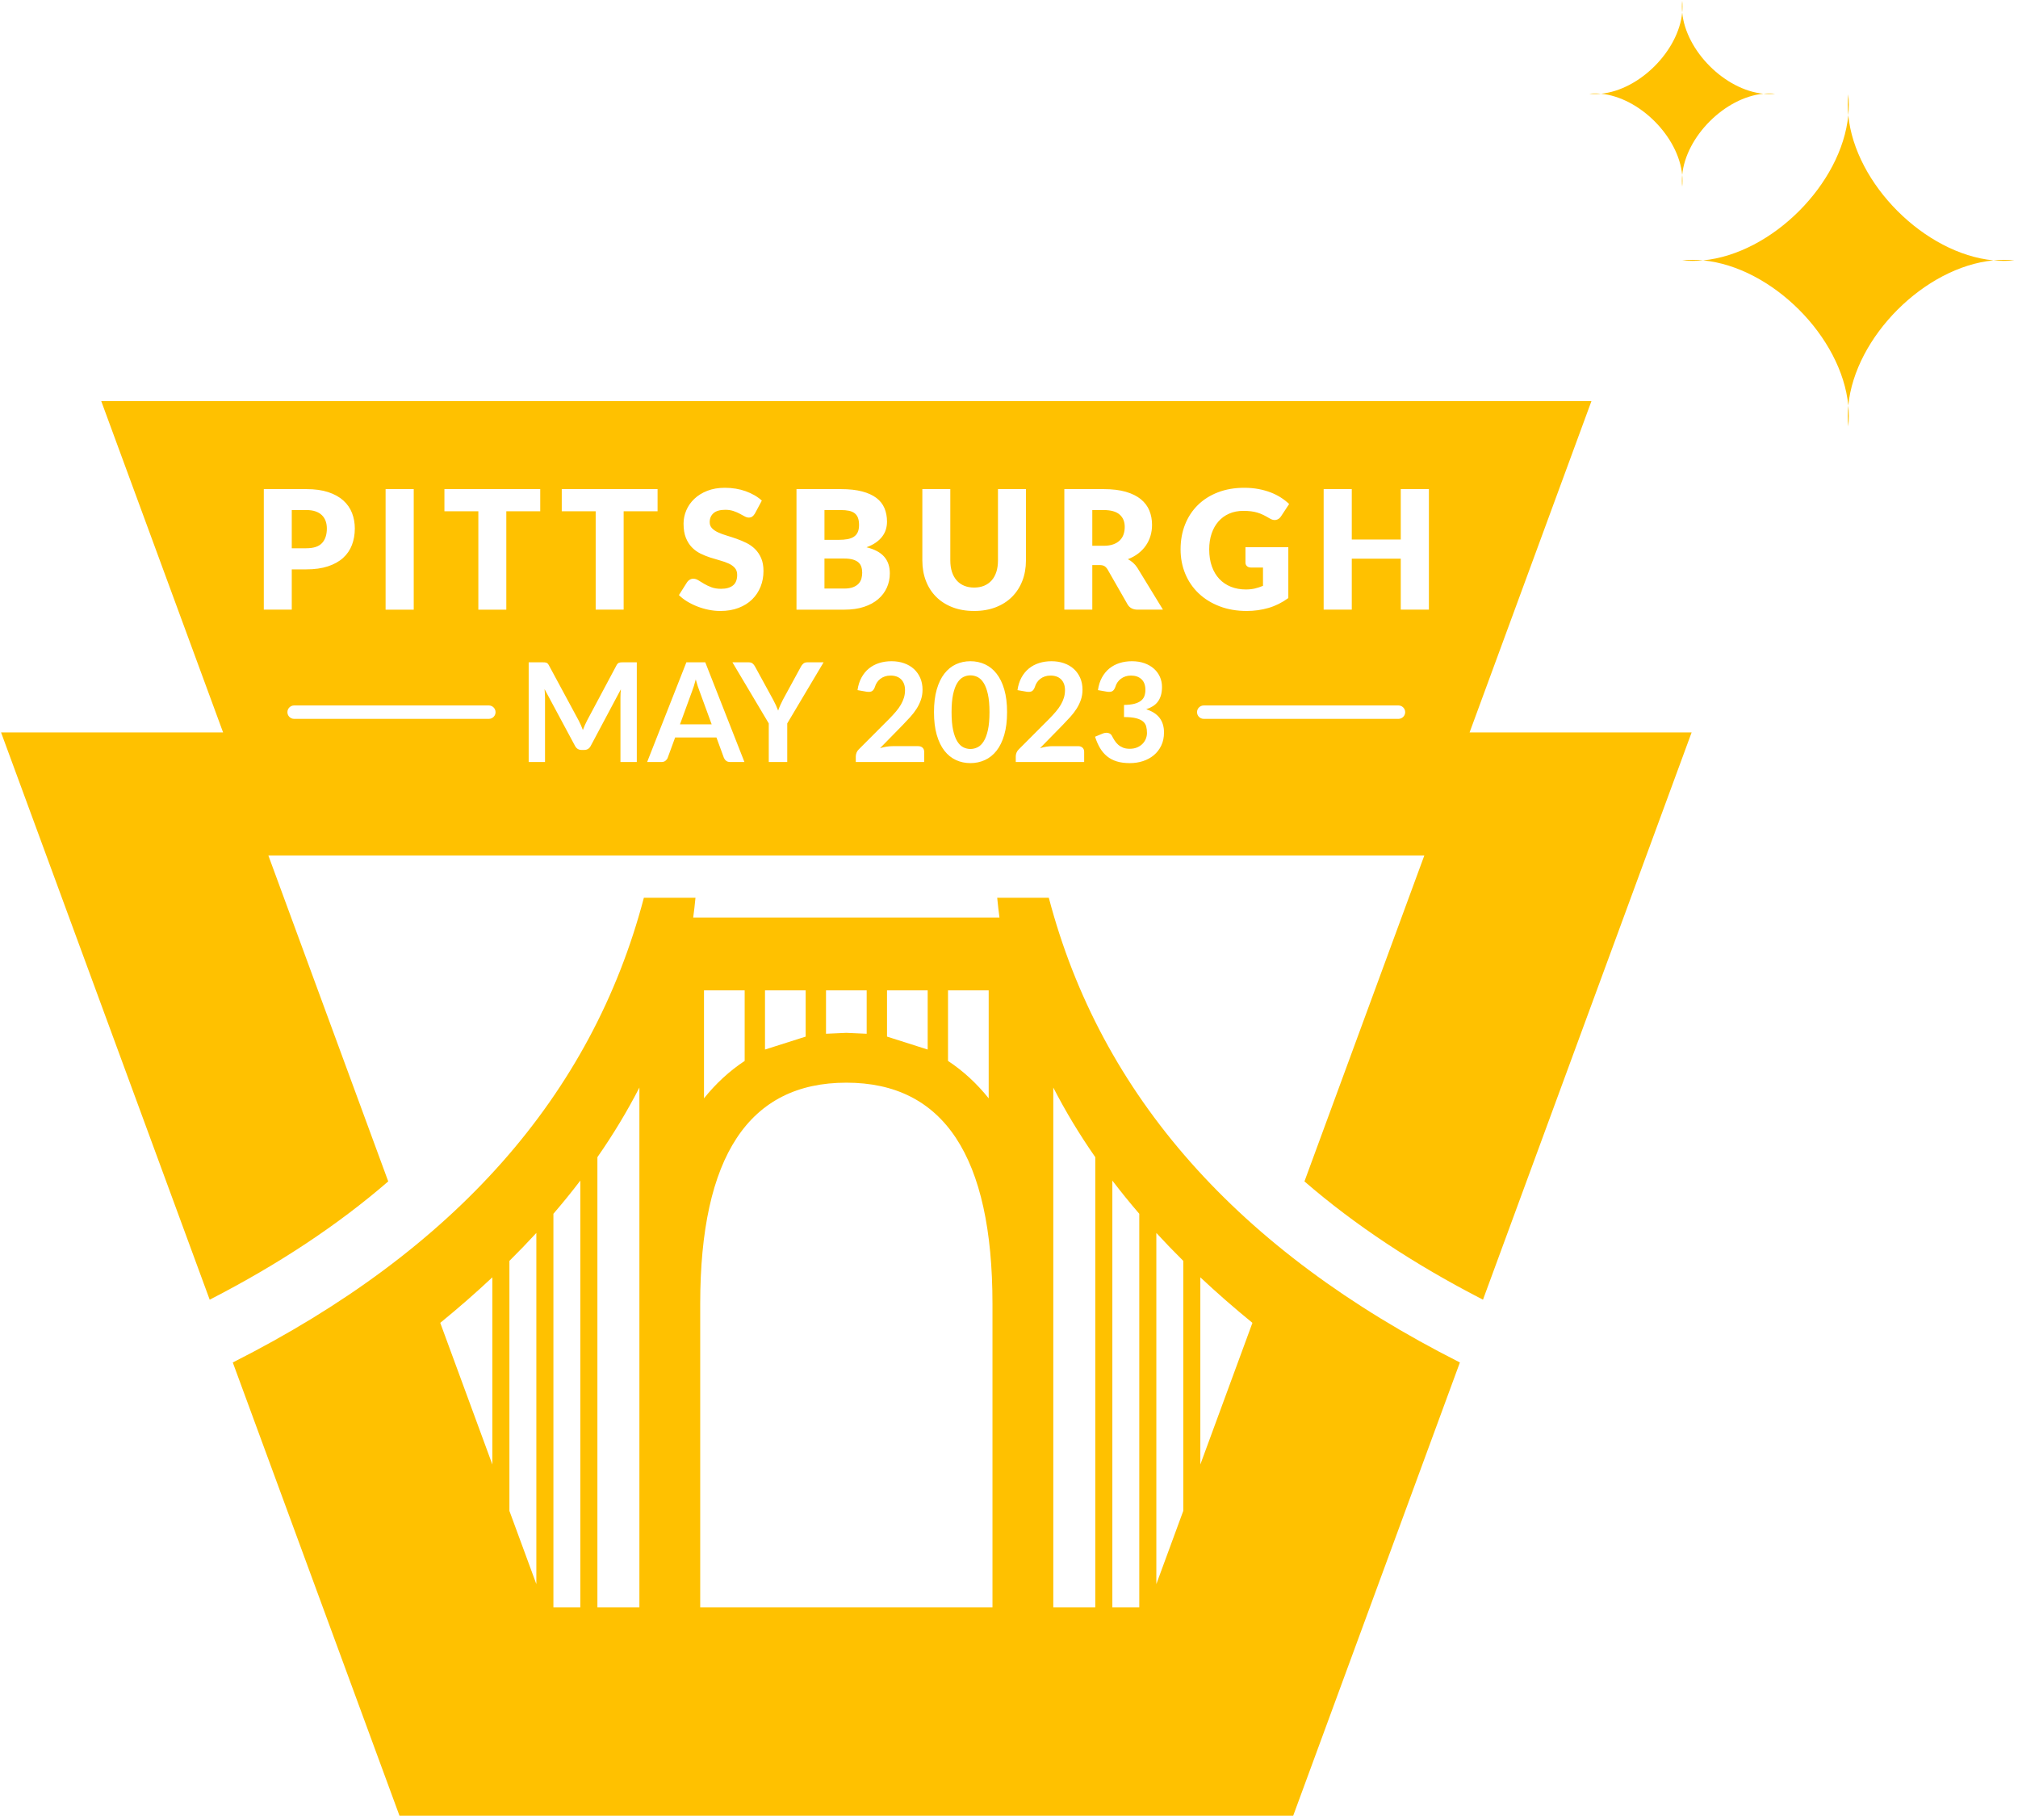 <?xml version="1.0" encoding="UTF-8" standalone="no"?><!DOCTYPE svg PUBLIC "-//W3C//DTD SVG 1.1//EN" "http://www.w3.org/Graphics/SVG/1.1/DTD/svg11.dtd"><svg width="100%" height="100%" viewBox="0 0 439 396" version="1.1" xmlns="http://www.w3.org/2000/svg" xmlns:xlink="http://www.w3.org/1999/xlink" xml:space="preserve" xmlns:serif="http://www.serif.com/" style="fill-rule:evenodd;clip-rule:evenodd;stroke-linejoin:round;stroke-miterlimit:2;"><rect id="Artboard4" x="0.233" y="0.178" width="437.976" height="394.848" style="fill:none;"/><clipPath id="_clip1"><rect id="Artboard41" serif:id="Artboard4" x="0.233" y="0.178" width="437.976" height="394.848"/></clipPath><g clip-path="url(#_clip1)"><path d="M370.505,56.65c-1.526,0.147 -3.049,0.152 -4.556,-0c1.507,-0.153 3.03,-0.148 4.556,-0Zm31.577,-31.577c-0.148,-1.526 -0.152,-3.05 0,-4.557c0.153,1.507 0.148,3.031 0,4.557Zm31.577,31.577c1.526,-0.148 3.05,-0.153 4.556,-0c-1.506,0.152 -3.03,0.147 -4.556,-0Zm-31.577,31.576c0.148,1.526 0.153,3.05 0,4.557c-0.152,-1.507 -0.148,-3.031 0,-4.557Zm-31.577,-31.576c14.956,-1.449 30.128,-16.621 31.577,-31.577c1.449,14.956 16.621,30.128 31.577,31.577c-14.956,1.448 -30.128,16.62 -31.577,31.576c-1.449,-14.956 -16.621,-30.128 -31.577,-31.576Zm-22.222,-36.257c-0.854,0.083 -1.706,0.085 -2.549,-0c0.843,-0.085 1.695,-0.083 2.549,-0Zm17.666,-17.666c-0.083,-0.853 -0.086,-1.706 -0,-2.549c0.085,0.843 0.083,1.696 -0,2.549Zm17.666,17.666c0.853,-0.083 1.706,-0.085 2.549,-0c-0.843,0.085 -1.696,0.083 -2.549,-0Zm-17.666,17.666c0.083,0.853 0.085,1.706 -0,2.549c-0.086,-0.843 -0.083,-1.696 -0,-2.549Zm-17.666,-17.666c8.367,-0.81 16.855,-9.299 17.666,-17.666c0.81,8.367 9.299,16.856 17.666,17.666c-8.367,0.81 -16.856,9.299 -17.666,17.666c-0.811,-8.367 -9.299,-16.856 -17.666,-17.666Zm-130.855,179.232c-0.192,-1.427 -0.357,-2.861 -0.495,-4.3l11.228,0c11.295,43.004 41.105,76.706 89.428,101.107l-36.261,98.605l-194.426,0l-36.261,-98.605c48.324,-24.401 78.134,-58.103 89.429,-101.107l11.227,0c-0.138,1.439 -0.303,2.872 -0.495,4.3l66.626,-0Zm-97.038,150.078l5.858,-0l0,-92.844c-1.852,2.429 -3.805,4.837 -5.858,7.223l-0,85.621Zm-9.571,-20.978l5.859,15.931l-0,-76.404c-1.878,2.042 -3.831,4.066 -5.859,6.075l0,54.398Zm127.452,-76.957c-3.454,-4.962 -6.499,-10.011 -9.135,-15.15l0.001,113.085l9.134,-0l-0,-97.935Zm-76.274,-20.943l-0,-15.348l-8.848,-0l0,23.491c2.509,-3.151 5.504,-5.937 8.848,-8.143Zm-32.037,118.878l9.135,-0l-0,-113.085c-2.636,5.138 -5.681,10.188 -9.135,15.149l0,97.936Zm49.732,-124.788l4.423,-0.196l4.424,0.196l0,-9.438l-8.847,-0l-0,9.438Zm35.389,14.053l0,-23.491l-8.847,-0l-0,15.348c3.344,2.206 6.339,4.992 8.847,8.143Zm-107.974,38.938c-3.565,3.348 -7.342,6.65 -11.333,9.906l11.333,30.818l0,-40.724Zm85.856,-52.373l8.847,2.816l0,-12.872l-8.847,-0l-0,10.056Zm-40.638,124.17l63.581,-0l0,-66.01c0,-32.09 -10.597,-48.135 -31.791,-48.135c-21.193,0 -31.79,16.045 -31.79,48.135l-0,66.01Zm99.228,-5.047l5.859,-15.932l-0,-54.397c-2.028,-2.008 -3.981,-4.033 -5.859,-6.074l0,76.403Zm9.571,-26.026l11.333,-30.818c-3.991,-3.256 -7.769,-6.558 -11.333,-9.905l-0,40.723Zm-19.141,31.073l5.858,-0l0,-85.621c-2.053,-2.386 -4.006,-4.793 -5.858,-7.223l-0,92.844Zm-66.715,-124.17l-0,-10.056l-8.848,-0l0,12.872l8.848,-2.816Zm-90.81,31.506c-10.867,9.403 -23.775,17.997 -38.84,25.732l-45.385,-123.416l48.301,-0l-26.507,-72.08l324.176,-0l-26.506,72.08l48.301,-0l-45.385,123.416c-15.065,-7.735 -27.973,-16.329 -38.84,-25.732l26.077,-70.91l-251.469,-0l26.077,70.91Zm5.545,-124.396l-0,-26.226l-6.12,-0l-0,26.226l6.12,-0Zm27.522,-21.402l-0,-4.824l-20.844,-0l-0,4.824l7.38,-0l-0,21.402l6.084,-0l-0,-21.402l7.38,-0Zm117.021,51.101l-5.565,-0c-0.42,-0 -0.863,0.037 -1.328,0.112c-0.465,0.075 -0.932,0.183 -1.402,0.323l4.89,-4.995c0.58,-0.6 1.135,-1.19 1.665,-1.77c0.53,-0.58 0.992,-1.18 1.387,-1.8c0.395,-0.62 0.71,-1.27 0.945,-1.95c0.235,-0.68 0.353,-1.42 0.353,-2.22c-0,-0.93 -0.165,-1.775 -0.495,-2.535c-0.33,-0.76 -0.79,-1.41 -1.38,-1.95c-0.59,-0.54 -1.3,-0.958 -2.13,-1.253c-0.83,-0.295 -1.745,-0.442 -2.745,-0.442c-0.96,-0 -1.858,0.132 -2.693,0.397c-0.835,0.265 -1.575,0.66 -2.22,1.185c-0.645,0.525 -1.182,1.18 -1.612,1.965c-0.43,0.785 -0.72,1.698 -0.87,2.738l1.95,0.345c0.51,0.08 0.9,0.045 1.17,-0.105c0.27,-0.15 0.49,-0.455 0.66,-0.915c0.1,-0.36 0.25,-0.69 0.45,-0.99c0.2,-0.3 0.445,-0.563 0.735,-0.788c0.29,-0.225 0.622,-0.4 0.997,-0.525c0.375,-0.125 0.783,-0.187 1.223,-0.187c0.48,-0 0.912,0.067 1.297,0.202c0.385,0.135 0.715,0.338 0.99,0.608c0.275,0.27 0.488,0.602 0.638,0.997c0.15,0.395 0.225,0.853 0.225,1.373c-0,0.57 -0.078,1.112 -0.233,1.627c-0.155,0.515 -0.377,1.023 -0.667,1.523c-0.29,0.5 -0.653,1.005 -1.088,1.515c-0.435,0.51 -0.927,1.045 -1.477,1.605l-6.585,6.6c-0.23,0.22 -0.398,0.467 -0.503,0.742c-0.105,0.275 -0.157,0.538 -0.157,0.788l-0,1.23l14.88,-0l-0,-2.22c-0,-0.37 -0.118,-0.668 -0.353,-0.893c-0.235,-0.225 -0.552,-0.337 -0.952,-0.337Zm4.305,-12.195l1.95,0.345c0.5,0.08 0.887,0.045 1.162,-0.105c0.275,-0.15 0.498,-0.455 0.668,-0.915c0.1,-0.36 0.25,-0.69 0.45,-0.99c0.2,-0.3 0.447,-0.563 0.742,-0.788c0.295,-0.225 0.628,-0.4 0.998,-0.525c0.37,-0.125 0.775,-0.187 1.215,-0.187c0.95,-0 1.71,0.265 2.28,0.795c0.57,0.53 0.855,1.305 0.855,2.325c-0,0.48 -0.07,0.92 -0.21,1.32c-0.14,0.4 -0.388,0.742 -0.743,1.027c-0.355,0.285 -0.832,0.508 -1.432,0.668c-0.6,0.16 -1.355,0.245 -2.265,0.255l-0,2.64c1.1,-0 1.977,0.085 2.632,0.255c0.655,0.17 1.158,0.405 1.508,0.705c0.35,0.3 0.58,0.662 0.69,1.087c0.11,0.425 0.165,0.898 0.165,1.418c-0,0.41 -0.078,0.817 -0.233,1.222c-0.155,0.405 -0.39,0.773 -0.705,1.103c-0.315,0.33 -0.707,0.597 -1.177,0.802c-0.47,0.205 -1.02,0.308 -1.65,0.308c-0.56,-0 -1.043,-0.083 -1.448,-0.248c-0.405,-0.165 -0.757,-0.38 -1.057,-0.645c-0.3,-0.265 -0.558,-0.567 -0.773,-0.907c-0.215,-0.34 -0.412,-0.685 -0.592,-1.035c-0.17,-0.32 -0.443,-0.523 -0.818,-0.608c-0.375,-0.085 -0.777,-0.037 -1.207,0.143l-1.635,0.675c0.3,0.93 0.66,1.75 1.08,2.46c0.42,0.71 0.93,1.31 1.53,1.8c0.6,0.49 1.305,0.86 2.115,1.11c0.81,0.25 1.76,0.375 2.85,0.375c1,-0 1.947,-0.145 2.842,-0.435c0.895,-0.29 1.683,-0.718 2.363,-1.283c0.68,-0.565 1.22,-1.262 1.62,-2.092c0.4,-0.83 0.6,-1.785 0.6,-2.865c-0,-1.27 -0.32,-2.325 -0.96,-3.165c-0.64,-0.84 -1.61,-1.465 -2.91,-1.875c0.54,-0.18 1.025,-0.405 1.455,-0.675c0.43,-0.27 0.79,-0.6 1.08,-0.99c0.29,-0.39 0.512,-0.848 0.667,-1.373c0.155,-0.525 0.233,-1.132 0.233,-1.822c-0,-0.79 -0.153,-1.525 -0.458,-2.205c-0.305,-0.68 -0.742,-1.273 -1.312,-1.778c-0.57,-0.505 -1.258,-0.9 -2.063,-1.185c-0.805,-0.285 -1.707,-0.427 -2.707,-0.427c-0.96,-0 -1.858,0.132 -2.693,0.397c-0.835,0.265 -1.575,0.66 -2.22,1.185c-0.645,0.525 -1.182,1.18 -1.612,1.965c-0.43,0.785 -0.72,1.698 -0.87,2.738Zm-67.59,7.245l7.905,-13.29l-3.57,-0c-0.34,-0 -0.62,0.095 -0.84,0.285c-0.22,0.19 -0.385,0.395 -0.495,0.615l-3.945,7.245c-0.22,0.43 -0.415,0.835 -0.585,1.215c-0.17,0.38 -0.32,0.76 -0.45,1.14c-0.14,-0.38 -0.298,-0.76 -0.473,-1.14c-0.175,-0.38 -0.377,-0.785 -0.607,-1.215l-3.96,-7.245c-0.14,-0.26 -0.313,-0.475 -0.518,-0.645c-0.205,-0.17 -0.482,-0.255 -0.832,-0.255l-3.555,-0l7.905,13.29l-0,8.4l4.02,-0l-0,-8.4Zm28.485,4.95l-5.565,-0c-0.42,-0 -0.863,0.037 -1.328,0.112c-0.465,0.075 -0.932,0.183 -1.402,0.323l4.89,-4.995c0.58,-0.6 1.135,-1.19 1.665,-1.77c0.53,-0.58 0.992,-1.18 1.387,-1.8c0.395,-0.62 0.71,-1.27 0.945,-1.95c0.235,-0.68 0.353,-1.42 0.353,-2.22c-0,-0.93 -0.165,-1.775 -0.495,-2.535c-0.33,-0.76 -0.79,-1.41 -1.38,-1.95c-0.59,-0.54 -1.3,-0.958 -2.13,-1.253c-0.83,-0.295 -1.745,-0.442 -2.745,-0.442c-0.96,-0 -1.858,0.132 -2.693,0.397c-0.835,0.265 -1.575,0.66 -2.22,1.185c-0.645,0.525 -1.182,1.18 -1.612,1.965c-0.43,0.785 -0.72,1.698 -0.87,2.738l1.95,0.345c0.51,0.08 0.9,0.045 1.17,-0.105c0.27,-0.15 0.49,-0.455 0.66,-0.915c0.1,-0.36 0.25,-0.69 0.45,-0.99c0.2,-0.3 0.445,-0.563 0.735,-0.788c0.29,-0.225 0.622,-0.4 0.997,-0.525c0.375,-0.125 0.783,-0.187 1.223,-0.187c0.48,-0 0.912,0.067 1.297,0.202c0.385,0.135 0.715,0.338 0.99,0.608c0.275,0.27 0.488,0.602 0.638,0.997c0.15,0.395 0.225,0.853 0.225,1.373c-0,0.57 -0.078,1.112 -0.233,1.627c-0.155,0.515 -0.377,1.023 -0.667,1.523c-0.29,0.5 -0.653,1.005 -1.088,1.515c-0.435,0.51 -0.927,1.045 -1.477,1.605l-6.585,6.6c-0.23,0.22 -0.398,0.467 -0.503,0.742c-0.105,0.275 -0.157,0.538 -0.157,0.788l-0,1.23l14.88,-0l-0,-2.22c-0,-0.37 -0.118,-0.668 -0.353,-0.893c-0.235,-0.225 -0.552,-0.337 -0.952,-0.337Zm19.335,-7.395c-0,-1.9 -0.203,-3.545 -0.608,-4.935c-0.405,-1.39 -0.965,-2.54 -1.68,-3.45c-0.715,-0.91 -1.56,-1.588 -2.535,-2.033c-0.975,-0.445 -2.027,-0.667 -3.157,-0.667c-1.13,-0 -2.178,0.222 -3.143,0.667c-0.965,0.445 -1.802,1.123 -2.512,2.033c-0.71,0.91 -1.265,2.06 -1.665,3.45c-0.4,1.39 -0.6,3.035 -0.6,4.935c-0,1.89 0.2,3.532 0.6,4.927c0.4,1.395 0.955,2.548 1.665,3.458c0.71,0.91 1.547,1.587 2.512,2.032c0.965,0.445 2.013,0.668 3.143,0.668c1.13,-0 2.182,-0.223 3.157,-0.668c0.975,-0.445 1.82,-1.122 2.535,-2.032c0.715,-0.91 1.275,-2.063 1.68,-3.458c0.405,-1.395 0.608,-3.037 0.608,-4.927Zm-3.825,-0c-0,1.57 -0.115,2.87 -0.345,3.9c-0.23,1.03 -0.538,1.85 -0.923,2.46c-0.385,0.61 -0.827,1.037 -1.327,1.282c-0.5,0.245 -1.02,0.368 -1.56,0.368c-0.53,-0 -1.043,-0.123 -1.538,-0.368c-0.495,-0.245 -0.932,-0.672 -1.312,-1.282c-0.38,-0.61 -0.683,-1.43 -0.908,-2.46c-0.225,-1.03 -0.337,-2.33 -0.337,-3.9c-0,-1.57 0.112,-2.87 0.337,-3.9c0.225,-1.03 0.528,-1.85 0.908,-2.46c0.38,-0.61 0.817,-1.038 1.312,-1.283c0.495,-0.245 1.008,-0.367 1.538,-0.367c0.54,-0 1.06,0.122 1.56,0.367c0.5,0.245 0.942,0.673 1.327,1.283c0.385,0.61 0.693,1.43 0.923,2.46c0.23,1.03 0.345,2.33 0.345,3.9Zm-32.337,-48.53l-9.648,-0l-0,26.226l10.476,-0c1.572,-0 2.97,-0.201 4.194,-0.603c1.224,-0.402 2.253,-0.96 3.087,-1.674c0.834,-0.714 1.467,-1.551 1.899,-2.511c0.432,-0.96 0.648,-1.998 0.648,-3.114c-0,-1.488 -0.414,-2.7 -1.242,-3.636c-0.828,-0.936 -2.106,-1.614 -3.834,-2.034c0.792,-0.288 1.47,-0.63 2.034,-1.026c0.564,-0.396 1.026,-0.831 1.386,-1.305c0.36,-0.474 0.624,-0.984 0.792,-1.53c0.168,-0.546 0.252,-1.113 0.252,-1.701c-0,-1.08 -0.183,-2.058 -0.549,-2.934c-0.366,-0.876 -0.951,-1.62 -1.755,-2.232c-0.804,-0.612 -1.842,-1.086 -3.114,-1.422c-1.272,-0.336 -2.814,-0.504 -4.626,-0.504Zm0.72,21.636l-4.284,-0l-0,-6.534l4.248,-0c0.768,-0 1.404,0.072 1.908,0.216c0.504,0.144 0.909,0.348 1.215,0.612c0.306,0.264 0.522,0.588 0.648,0.972c0.126,0.384 0.189,0.816 0.189,1.296c-0,0.42 -0.054,0.834 -0.162,1.242c-0.108,0.408 -0.306,0.774 -0.594,1.098c-0.288,0.324 -0.687,0.588 -1.197,0.792c-0.51,0.204 -1.167,0.306 -1.971,0.306Zm-4.284,-17.082l3.564,-0c0.684,-0 1.275,0.054 1.773,0.162c0.498,0.108 0.909,0.288 1.233,0.54c0.324,0.252 0.564,0.585 0.72,0.999c0.156,0.414 0.234,0.933 0.234,1.557c-0,0.636 -0.099,1.164 -0.297,1.584c-0.198,0.42 -0.486,0.75 -0.864,0.99c-0.378,0.24 -0.837,0.408 -1.377,0.504c-0.54,0.096 -1.146,0.144 -1.818,0.144l-3.168,-0l-0,-6.48Zm32.562,16.866c-0.816,-0 -1.545,-0.135 -2.187,-0.405c-0.642,-0.27 -1.185,-0.66 -1.629,-1.17c-0.444,-0.51 -0.783,-1.128 -1.017,-1.854c-0.234,-0.726 -0.351,-1.551 -0.351,-2.475l-0,-15.516l-6.084,-0l-0,15.534c-0,1.608 0.258,3.084 0.774,4.428c0.516,1.344 1.26,2.502 2.232,3.474c0.972,0.972 2.154,1.728 3.546,2.268c1.392,0.54 2.964,0.81 4.716,0.81c1.74,-0 3.306,-0.27 4.698,-0.81c1.392,-0.54 2.574,-1.296 3.546,-2.268c0.972,-0.972 1.719,-2.13 2.241,-3.474c0.522,-1.344 0.783,-2.82 0.783,-4.428l-0,-15.534l-6.084,-0l-0,15.534c-0,0.924 -0.117,1.749 -0.351,2.475c-0.234,0.726 -0.573,1.341 -1.017,1.845c-0.444,0.504 -0.987,0.891 -1.629,1.161c-0.642,0.27 -1.371,0.405 -2.187,0.405Zm41.076,4.806l-5.58,-9.126c-0.276,-0.42 -0.588,-0.783 -0.936,-1.089c-0.348,-0.306 -0.72,-0.561 -1.116,-0.765c0.852,-0.324 1.605,-0.738 2.259,-1.242c0.654,-0.504 1.203,-1.077 1.647,-1.719c0.444,-0.642 0.78,-1.341 1.008,-2.097c0.228,-0.756 0.342,-1.56 0.342,-2.412c-0,-1.116 -0.192,-2.148 -0.576,-3.096c-0.384,-0.948 -0.999,-1.77 -1.845,-2.466c-0.846,-0.696 -1.938,-1.239 -3.276,-1.629c-1.338,-0.39 -2.955,-0.585 -4.851,-0.585l-8.532,-0l-0,26.226l6.084,-0l-0,-9.702l1.548,-0c0.468,-0 0.828,0.075 1.08,0.225c0.252,0.15 0.48,0.387 0.684,0.711l4.356,7.614c0.444,0.768 1.176,1.152 2.196,1.152l5.508,-0Zm-12.924,-13.896l-2.448,-0l-0,-7.776l2.448,-0c1.572,-0 2.733,0.324 3.483,0.972c0.75,0.648 1.125,1.548 1.125,2.7c-0,0.576 -0.084,1.113 -0.252,1.611c-0.168,0.498 -0.438,0.933 -0.81,1.305c-0.372,0.372 -0.849,0.663 -1.431,0.873c-0.582,0.21 -1.287,0.315 -2.115,0.315Zm30.87,0.306l-0,3.348c-0,0.312 0.108,0.57 0.324,0.774c0.216,0.204 0.516,0.306 0.9,0.306l2.592,-0l-0,3.978c-0.564,0.24 -1.143,0.432 -1.737,0.576c-0.594,0.144 -1.257,0.216 -1.989,0.216c-1.188,-0 -2.271,-0.195 -3.249,-0.585c-0.978,-0.39 -1.818,-0.957 -2.52,-1.701c-0.702,-0.744 -1.245,-1.656 -1.629,-2.736c-0.384,-1.08 -0.576,-2.316 -0.576,-3.708c-0,-1.26 0.174,-2.403 0.522,-3.429c0.348,-1.026 0.843,-1.905 1.485,-2.637c0.642,-0.732 1.419,-1.299 2.331,-1.701c0.912,-0.402 1.938,-0.603 3.078,-0.603c0.612,-0 1.164,0.03 1.656,0.09c0.492,0.06 0.96,0.156 1.404,0.288c0.444,0.132 0.879,0.303 1.305,0.513c0.426,0.21 0.879,0.459 1.359,0.747c0.504,0.312 0.975,0.42 1.413,0.324c0.438,-0.096 0.795,-0.354 1.071,-0.774l1.764,-2.682c-0.528,-0.504 -1.128,-0.972 -1.8,-1.404c-0.672,-0.432 -1.413,-0.804 -2.223,-1.116c-0.81,-0.312 -1.695,-0.558 -2.655,-0.738c-0.96,-0.18 -1.986,-0.27 -3.078,-0.27c-2.112,-0 -4.023,0.33 -5.733,0.99c-1.71,0.66 -3.168,1.584 -4.374,2.772c-1.206,1.188 -2.133,2.601 -2.781,4.239c-0.648,1.638 -0.972,3.435 -0.972,5.391c-0,1.92 0.342,3.699 1.026,5.337c0.684,1.638 1.656,3.054 2.916,4.248c1.26,1.194 2.775,2.13 4.545,2.808c1.77,0.678 3.735,1.017 5.895,1.017c1.656,-0 3.243,-0.222 4.761,-0.666c1.518,-0.444 2.949,-1.158 4.293,-2.142l-0,-11.07l-9.324,-0Zm39.906,-12.636l-6.12,-0l-0,10.962l-10.656,-0l-0,-10.962l-6.12,-0l-0,26.226l6.12,-0l-0,-11.088l10.656,-0l-0,11.088l6.12,-0l-0,-26.226Zm-172.314,37.685l-3.045,-0c-0.18,-0 -0.335,0.005 -0.465,0.015c-0.13,0.01 -0.248,0.035 -0.353,0.075c-0.105,0.04 -0.202,0.105 -0.292,0.195c-0.09,0.09 -0.175,0.21 -0.255,0.36l-6.405,12.015c-0.17,0.32 -0.33,0.652 -0.48,0.997c-0.15,0.345 -0.295,0.703 -0.435,1.073c-0.14,-0.36 -0.283,-0.71 -0.428,-1.05c-0.145,-0.34 -0.302,-0.67 -0.472,-0.99l-6.495,-12.045c-0.08,-0.15 -0.163,-0.27 -0.248,-0.36c-0.085,-0.09 -0.18,-0.155 -0.285,-0.195c-0.105,-0.04 -0.222,-0.065 -0.352,-0.075c-0.13,-0.01 -0.285,-0.015 -0.465,-0.015l-3.045,-0l-0,21.69l3.555,-0l-0,-14.01c-0,-0.27 -0.01,-0.565 -0.03,-0.885c-0.02,-0.32 -0.045,-0.645 -0.075,-0.975l6.63,12.36c0.31,0.59 0.785,0.885 1.425,0.885l0.57,-0c0.64,-0 1.115,-0.295 1.425,-0.885l6.555,-12.315c-0.06,0.65 -0.09,1.255 -0.09,1.815l-0,14.01l3.555,-0l-0,-21.69Zm23.415,21.69l-8.52,-21.69l-4.11,-0l-8.535,21.69l3.15,-0c0.34,-0 0.625,-0.095 0.855,-0.285c0.23,-0.19 0.385,-0.4 0.465,-0.63l1.62,-4.425l8.985,-0l1.62,4.425c0.11,0.26 0.275,0.477 0.495,0.652c0.22,0.175 0.505,0.263 0.855,0.263l3.12,-0Zm-7.125,-8.19l-6.9,-0l2.625,-7.185c0.13,-0.33 0.265,-0.718 0.405,-1.163c0.14,-0.445 0.275,-0.922 0.405,-1.432c0.14,0.51 0.28,0.985 0.42,1.425c0.14,0.44 0.275,0.82 0.405,1.14l2.64,7.215Zm-11.772,-46.361l-0,-4.824l-20.844,-0l-0,4.824l7.38,-0l-0,21.402l6.084,-0l-0,-21.402l7.38,-0Zm21.168,0.504l1.512,-2.826c-0.468,-0.432 -0.999,-0.819 -1.593,-1.161c-0.594,-0.342 -1.233,-0.636 -1.917,-0.882c-0.684,-0.246 -1.407,-0.432 -2.169,-0.558c-0.762,-0.126 -1.545,-0.189 -2.349,-0.189c-1.44,-0 -2.718,0.219 -3.834,0.657c-1.116,0.438 -2.058,1.023 -2.826,1.755c-0.768,0.732 -1.35,1.566 -1.746,2.502c-0.396,0.936 -0.594,1.896 -0.594,2.88c-0,1.224 0.168,2.253 0.504,3.087c0.336,0.834 0.777,1.53 1.323,2.088c0.546,0.558 1.167,1.008 1.863,1.35c0.696,0.342 1.41,0.63 2.142,0.864c0.732,0.234 1.446,0.447 2.142,0.639c0.696,0.192 1.317,0.414 1.863,0.666c0.546,0.252 0.987,0.57 1.323,0.954c0.336,0.384 0.504,0.882 0.504,1.494c-0,1.056 -0.306,1.827 -0.918,2.313c-0.612,0.486 -1.47,0.729 -2.574,0.729c-0.816,-0 -1.524,-0.114 -2.124,-0.342c-0.6,-0.228 -1.131,-0.48 -1.593,-0.756c-0.462,-0.276 -0.876,-0.528 -1.242,-0.756c-0.366,-0.228 -0.729,-0.342 -1.089,-0.342c-0.276,-0 -0.531,0.069 -0.765,0.207c-0.234,0.138 -0.423,0.309 -0.567,0.513l-1.8,2.844c0.516,0.516 1.122,0.984 1.818,1.404c0.696,0.42 1.44,0.783 2.232,1.089c0.792,0.306 1.611,0.543 2.457,0.711c0.846,0.168 1.677,0.252 2.493,0.252c1.488,-0 2.817,-0.225 3.987,-0.675c1.17,-0.45 2.154,-1.068 2.952,-1.854c0.798,-0.786 1.407,-1.707 1.827,-2.763c0.42,-1.056 0.63,-2.19 0.63,-3.402c-0,-1.092 -0.168,-2.025 -0.504,-2.799c-0.336,-0.774 -0.777,-1.431 -1.323,-1.971c-0.546,-0.54 -1.17,-0.984 -1.872,-1.332c-0.702,-0.348 -1.419,-0.651 -2.151,-0.909c-0.732,-0.258 -1.449,-0.492 -2.151,-0.702c-0.702,-0.21 -1.326,-0.441 -1.872,-0.693c-0.546,-0.252 -0.987,-0.552 -1.323,-0.9c-0.336,-0.348 -0.504,-0.786 -0.504,-1.314c-0,-0.828 0.279,-1.485 0.837,-1.971c0.558,-0.486 1.407,-0.729 2.547,-0.729c0.66,-0 1.248,0.087 1.764,0.261c0.516,0.174 0.975,0.369 1.377,0.585c0.402,0.216 0.762,0.411 1.08,0.585c0.318,0.174 0.615,0.261 0.891,0.261c0.312,-0 0.567,-0.072 0.765,-0.216c0.198,-0.144 0.387,-0.36 0.567,-0.648Zm-56.413,43.202c0,-0.804 -0.652,-1.456 -1.455,-1.456l-42.369,0c-0.804,0 -1.456,0.652 -1.456,1.456c-0,0.803 0.652,1.456 1.456,1.456l42.369,-0c0.803,-0 1.455,-0.653 1.455,-1.456Zm197.882,-0c-0,-0.804 -0.652,-1.456 -1.456,-1.456l-42.369,0c-0.803,0 -1.456,0.652 -1.456,1.456c0,0.803 0.653,1.456 1.456,1.456l42.369,-0c0.804,-0 1.456,-0.653 1.456,-1.456Zm-239.047,-48.53l-9.252,-0l-0,26.226l6.084,-0l-0,-8.766l3.168,-0c1.812,-0 3.381,-0.219 4.707,-0.657c1.326,-0.438 2.421,-1.047 3.285,-1.827c0.864,-0.78 1.506,-1.716 1.926,-2.808c0.42,-1.092 0.63,-2.292 0.63,-3.6c-0,-1.212 -0.204,-2.34 -0.612,-3.384c-0.408,-1.044 -1.041,-1.95 -1.899,-2.718c-0.858,-0.768 -1.95,-1.371 -3.276,-1.809c-1.326,-0.438 -2.913,-0.657 -4.761,-0.657Zm-0,12.87l-3.168,-0l-0,-8.316l3.168,-0c0.768,-0 1.431,0.096 1.989,0.288c0.558,0.192 1.02,0.465 1.386,0.819c0.366,0.354 0.639,0.777 0.819,1.269c0.18,0.492 0.27,1.038 0.27,1.638c-0,1.356 -0.348,2.412 -1.044,3.168c-0.696,0.756 -1.836,1.134 -3.42,1.134Z" style="fill:#ffc100;"/></g></svg>